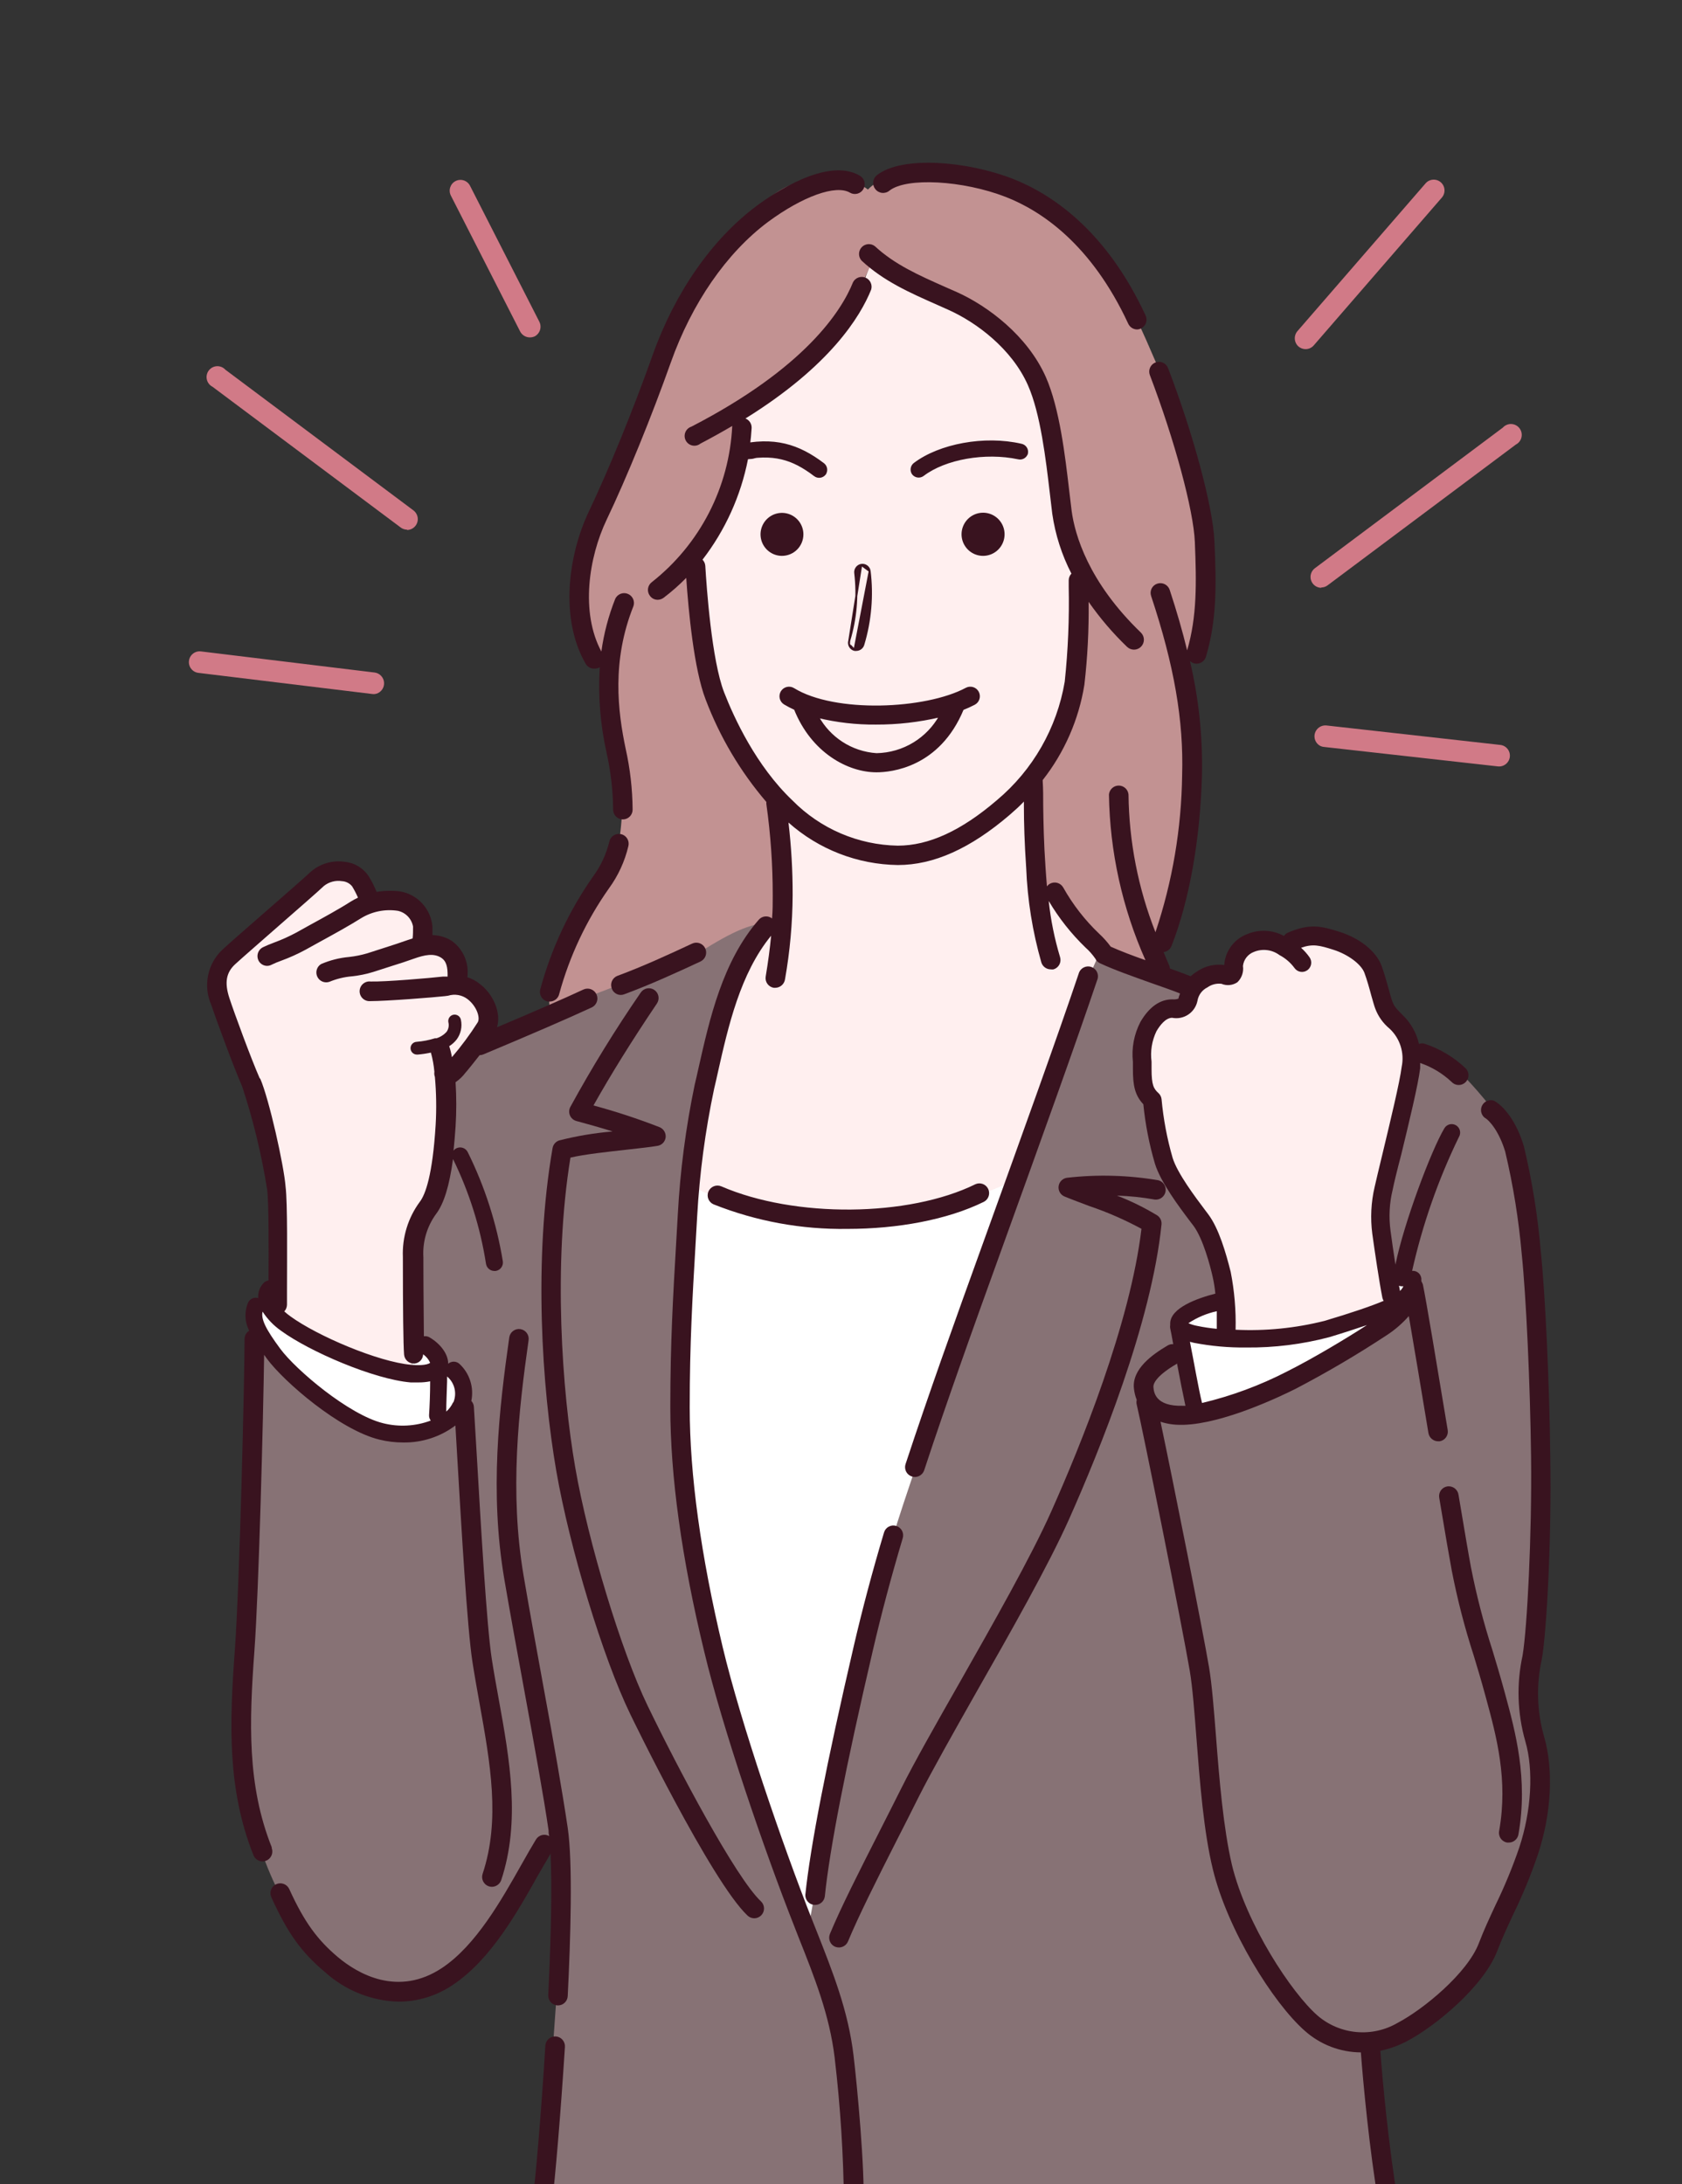 <svg width="211" height="274" viewBox="0 0 211 274" fill="none" xmlns="http://www.w3.org/2000/svg">
<rect x="0" y="0" width="211" height="274" fill="#333333" stroke="none"/>
<g clip-path="url(#clip0_2723_36604)">
<g clip-path="url(#clip1_2723_36604)">
<path d="M148.729 169.245L150.323 177.238L145.541 176.705L143.416 175.106L143.947 171.909L148.729 169.245Z" fill="#877275"/>
<path d="M153.511 160.72L154.042 167.647L168.919 166.048L175.295 163.917L174.233 160.187L173.17 151.128L174.233 147.398L176.889 134.077V129.281L173.701 126.617L172.639 121.288L168.388 118.624L163.075 118.091L160.418 118.624L156.168 118.091L154.042 121.821L150.854 122.354L148.729 126.084L146.604 126.617L143.947 129.281L143.416 134.61L144.478 138.873L146.072 146.865L149.26 150.595L151.917 154.858L153.511 160.72Z" fill="#FFEFEF"/>
<path d="M41.932 169.245L35.025 164.982V150.062L32.9 139.938L28.649 128.748L27.055 123.952L27.587 120.755L34.494 114.894L38.744 110.631L42.995 109.565L45.12 110.631L46.714 113.295L47.777 112.762H50.965L53.09 114.894L53.621 118.091L55.215 118.624L57.341 120.755V123.42L59.466 123.952L61.591 127.15L59.466 131.945L56.278 134.077L55.747 139.938L54.684 148.997L51.496 155.924L52.028 168.713L51.496 172.443L41.932 169.245Z" fill="#FFEFEF"/>
<path d="M90.283 128.215C91.558 122.674 95.419 117.38 97.191 115.427C94.641 115 89.043 118.091 86.563 119.69L71.155 126.084L59.465 131.412L55.746 134.61L56.278 139.938L54.152 150.062L52.027 156.99L52.558 168.18L55.215 170.311L57.872 172.443V176.705C57.517 177.238 56.065 178.517 53.09 179.37C50.114 180.222 48.662 179.725 48.308 179.37L39.275 175.107L32.368 167.114L31.306 193.757C30.952 201.039 30.35 217.096 30.775 223.064C31.2 229.032 33.786 235.142 35.026 237.451L37.151 242.247L45.652 248.641L52.559 249.174L58.935 245.444L68.499 231.59H70.093L70.624 239.05L67.968 276.35H107.286H173.701L172.108 256.101L174.764 255.036L184.328 248.641L187.516 241.714L192.829 228.393L193.361 220.933L191.767 214.538L192.298 209.743L193.361 193.224L192.298 158.588C191.767 154.148 190.385 144.627 189.11 142.07C187.835 139.512 184.682 136.031 183.265 134.61L179.015 131.945L176.889 132.478L175.827 141.004L173.701 147.931L173.17 152.727L174.764 159.654H176.358L176.889 160.72L177.421 162.851L172.108 167.114L152.448 177.238H146.604L143.416 175.107L145.01 171.91L148.729 169.245L147.667 166.048L149.792 163.917L153.511 162.851V160.72L151.917 154.858L147.135 148.464L145.541 141.004L143.416 136.534V130.88L145.541 127.15L148.198 126.084L149.792 124.485L148.198 123.42L137.571 118.624L128.539 146.865L123.226 149.53L116.318 152.194L104.098 152.727L94.003 151.128L87.095 147.931L87.627 143.135C87.981 140.471 89.008 133.757 90.283 128.215Z" fill="#877275"/>
<path d="M153.511 167.647V163.384L152.979 162.851L147.666 165.515L149.791 177.238L153.511 176.705L174.764 165.515L177.952 161.252L176.358 160.187H174.764V161.785L172.638 164.45L164.137 167.647H153.511Z" fill="white"/>
<path d="M31.837 164.45C31.837 163.171 32.9 163.206 33.431 163.384L37.15 166.582C41.578 168.535 50.54 172.443 50.965 172.443C51.39 172.443 52.205 169.601 52.559 168.18L54.684 169.246V171.377H56.278L57.872 173.509V177.239L54.153 179.903H48.84L41.932 177.239L33.962 169.779C33.254 168.535 31.837 165.729 31.837 164.45Z" fill="white"/>
<path d="M97.721 152.194C93.895 151.768 88.334 148.819 86.032 147.398C84.459 161.596 85.99 184.615 86.541 192.9L86.563 193.224C86.988 199.619 94.533 223.242 98.252 234.254L101.44 241.714L102.503 235.853L105.691 217.203C107.639 210.631 111.535 196.954 111.535 194.823C111.535 192.691 122.516 162.318 128.007 147.398C124.819 148.642 117.38 151.342 113.129 152.194C107.816 153.26 102.503 152.727 97.721 152.194Z" fill="white"/>
<path d="M87.096 70.667C87.096 71.945 88.513 80.791 89.221 85.054C90.179 91.022 95.288 97.842 97.723 100.506L98.254 116.492H96.129C95.775 116.847 94.854 117.877 94.004 119.156C93.153 120.435 91.524 125.018 90.815 127.149C89.044 133.721 85.714 147.185 86.564 148.464C87.415 149.742 95.066 151.838 98.785 152.726C103.036 152.726 112.599 152.513 116.85 151.661C121.101 150.808 125.705 148.819 127.477 147.931L135.978 123.952L138.103 119.156L132.79 112.229C131.904 112.052 130.133 111.377 130.133 110.098C130.133 108.819 129.779 101.039 129.602 97.309C130.664 95.355 133.002 91.128 133.852 89.849C134.703 88.57 134.915 83.988 134.915 81.856L135.978 73.33L133.852 65.871C133.144 62.318 131.621 54.254 131.196 50.417C130.664 45.622 123.226 39.227 120.038 38.162C117.488 37.309 112.245 33.899 109.943 32.301C109.766 32.123 109.093 32.834 107.817 37.096C105.692 44.343 97.014 49.708 92.94 51.484V54.148C92.94 55.427 90.461 62.496 89.221 65.871C88.513 66.937 87.096 69.388 87.096 70.667Z" fill="#FFEFEF"/>
<path d="M108.88 23.775C105.799 21.473 100.613 21.868 97.191 24.308C93.77 26.748 87.255 36.585 84.439 41.359C81.623 46.134 79.828 52.912 78.064 56.279C76.3 59.647 74.727 66.723 74.11 70.038C73.313 74.546 72.793 80.823 76.236 83.466C76.363 87.333 76.836 91.182 77.649 94.965C78.207 98.495 78.207 102.092 77.649 105.622C76.937 109.512 74.302 112.698 72.537 115.522C70.773 118.347 68.234 123.537 69.052 126.84L79.508 122.833C83.037 121.416 85.991 120.787 88.456 119.018C92.558 116.471 95.161 115.427 97.85 115.821C98.02 112.112 97.499 100.901 97.499 100.901C93.249 96.894 89.806 88.816 88.754 84.041C87.666 79.522 87.075 74.898 86.99 70.251C90.337 65.828 93.684 58.762 92.983 51.867C98.976 47.604 101.803 45.473 104.088 42.499C106.215 39.409 108.017 36.105 109.465 32.642C113.215 34.854 117.122 36.788 121.154 38.428C124.525 40.136 127.341 42.772 129.272 46.027C131.313 49.597 132.62 55.224 132.79 59.998C132.954 64.264 133.913 68.46 135.617 72.371C135.617 79.981 136.148 84.904 134.735 88.816C133.6 92.043 131.925 95.052 129.783 97.714C129.432 99.665 130.25 111.622 130.25 111.622C132.248 112.453 135.776 116.578 137.774 119.284C140.269 120.587 142.913 121.578 145.648 122.236L144.585 119.402C146.711 116.205 147.699 111.643 148.73 106.229C149.76 100.816 149.697 92.535 148.283 83.689C150.929 79.885 151.737 70.635 150.855 65.338C149.973 60.042 147.306 50.566 145.542 46.687C143.778 42.808 139.846 32.012 132.79 26.971C129.081 24.211 113.811 18.649 108.88 23.775Z" fill="#C29292"/>
<path d="M74.62 83.871C74.837 83.87 75.049 83.811 75.236 83.701C75.015 87.304 75.305 90.921 76.097 94.443C76.619 96.777 76.893 99.16 76.915 101.551C76.914 101.713 76.945 101.874 77.005 102.024C77.066 102.174 77.156 102.31 77.27 102.425C77.383 102.54 77.518 102.631 77.667 102.693C77.816 102.756 77.976 102.788 78.137 102.788C78.462 102.788 78.772 102.658 79.002 102.429C79.231 102.199 79.359 101.887 79.359 101.562C79.34 98.995 79.048 96.437 78.488 93.931C77.5 89.221 76.713 82.912 79.466 76.027C79.564 75.729 79.545 75.403 79.413 75.118C79.28 74.833 79.044 74.609 78.753 74.492C78.462 74.375 78.137 74.374 77.845 74.489C77.553 74.604 77.315 74.826 77.181 75.111C76.337 77.239 75.752 79.461 75.438 81.729C72.803 76.816 73.844 69.931 76.097 65.2C78.616 59.935 81.761 52.198 84.141 45.495C86.787 38.035 91.134 31.726 96.362 27.825C100.698 24.628 104.863 23.125 106.627 24.17C106.767 24.251 106.921 24.304 107.081 24.325C107.241 24.346 107.403 24.336 107.559 24.294C107.715 24.253 107.861 24.181 107.989 24.083C108.118 23.985 108.225 23.862 108.306 23.722C108.387 23.582 108.44 23.427 108.461 23.267C108.482 23.107 108.472 22.944 108.431 22.787C108.389 22.631 108.318 22.484 108.22 22.356C108.122 22.227 107.999 22.119 107.86 22.038C103.769 19.64 96.904 24.34 94.895 25.843C89.285 30.031 84.641 36.713 81.825 44.663C79.476 51.292 76.363 58.933 73.887 64.123C71.294 69.558 70.168 77.594 73.494 83.306C73.613 83.494 73.78 83.646 73.979 83.745C74.177 83.845 74.399 83.888 74.62 83.871Z" fill="#39131F"/>
<path d="M111.579 23.913C113.704 22.23 120.781 22.613 126.158 24.702C130.611 26.439 136.891 30.606 141.535 40.613C141.631 40.818 141.781 40.992 141.968 41.118C142.155 41.244 142.373 41.316 142.598 41.327C142.778 41.331 142.957 41.29 143.118 41.21C143.264 41.142 143.396 41.047 143.505 40.928C143.614 40.809 143.698 40.67 143.753 40.519C143.809 40.367 143.834 40.206 143.827 40.045C143.82 39.884 143.781 39.726 143.713 39.58C138.73 28.826 131.865 24.308 126.998 22.411C121.313 20.205 113.12 19.501 109.995 21.985C109.742 22.188 109.579 22.483 109.541 22.806C109.503 23.129 109.594 23.454 109.794 23.711C109.895 23.845 110.023 23.957 110.169 24.04C110.315 24.123 110.476 24.176 110.643 24.195C110.81 24.214 110.979 24.198 111.14 24.15C111.3 24.102 111.45 24.021 111.579 23.913Z" fill="#39131F"/>
<path d="M68.7 125.636H68.956C69.236 125.637 69.509 125.541 69.728 125.365C69.946 125.188 70.098 124.941 70.156 124.666C71.449 119.936 73.552 115.468 76.373 111.462C77.54 109.869 78.375 108.057 78.828 106.133C78.906 105.817 78.857 105.482 78.689 105.202C78.522 104.922 78.251 104.72 77.935 104.641C77.619 104.562 77.285 104.612 77.006 104.78C76.727 104.948 76.526 105.22 76.447 105.536C76.065 107.13 75.367 108.63 74.396 109.949C71.369 114.264 69.121 119.08 67.755 124.176C67.691 124.495 67.755 124.826 67.931 125.099C68.108 125.372 68.384 125.564 68.7 125.636Z" fill="#39131F"/>
<path d="M120.622 67.021C120.622 67.557 120.78 68.08 121.077 68.525C121.373 68.97 121.795 69.317 122.288 69.522C122.781 69.727 123.324 69.781 123.848 69.676C124.371 69.572 124.852 69.314 125.23 68.936C125.607 68.557 125.864 68.075 125.968 67.549C126.072 67.024 126.019 66.48 125.815 65.986C125.61 65.491 125.264 65.068 124.821 64.771C124.377 64.473 123.855 64.314 123.321 64.314C122.605 64.314 121.919 64.6 121.412 65.107C120.906 65.615 120.622 66.303 120.622 67.021Z" fill="#39131F"/>
<path d="M100.783 67.032C100.783 66.499 100.625 65.977 100.33 65.534C100.034 65.091 99.614 64.745 99.123 64.541C98.632 64.337 98.091 64.284 97.57 64.388C97.048 64.492 96.569 64.748 96.193 65.125C95.817 65.502 95.561 65.983 95.457 66.506C95.354 67.029 95.407 67.571 95.61 68.064C95.814 68.556 96.159 68.978 96.601 69.274C97.043 69.57 97.562 69.728 98.094 69.728C98.807 69.728 99.491 69.444 99.995 68.939C100.5 68.433 100.783 67.747 100.783 67.032Z" fill="#39131F"/>
<path d="M128.823 56.892L128.824 56.892L128.826 56.882C128.853 56.764 128.856 56.642 128.836 56.523C128.815 56.403 128.771 56.29 128.706 56.188C128.641 56.086 128.556 55.998 128.457 55.929C128.358 55.861 128.246 55.813 128.129 55.788C125.81 55.251 123.241 55.252 120.859 55.685C118.477 56.117 116.274 56.984 114.693 58.187L114.693 58.187L114.69 58.189C114.512 58.334 114.395 58.54 114.361 58.767C114.327 58.994 114.379 59.225 114.506 59.416L114.506 59.416L114.51 59.421C114.656 59.616 114.873 59.745 115.115 59.78C115.356 59.814 115.6 59.751 115.795 59.605L115.796 59.604C117.173 58.554 119.117 57.805 121.241 57.431C123.364 57.056 125.659 57.056 127.735 57.495C127.958 57.552 128.195 57.522 128.397 57.41C128.6 57.298 128.753 57.112 128.823 56.892Z" fill="#39131F" stroke="#39131F" stroke-width="0.242"/>
<path d="M91.775 57.023L91.773 57.013C91.746 56.895 91.742 56.773 91.763 56.654L91.882 56.675L91.763 56.654C91.784 56.535 91.828 56.421 91.893 56.319C91.958 56.217 92.043 56.13 92.142 56.061C92.241 55.992 92.352 55.944 92.47 55.92C94.784 55.384 96.707 55.356 98.447 55.766C100.187 56.176 101.737 57.02 103.308 58.215L103.308 58.215L103.311 58.218C103.489 58.363 103.606 58.569 103.64 58.796C103.674 59.023 103.622 59.254 103.494 59.444L103.495 59.445L103.491 59.45C103.345 59.645 103.127 59.774 102.886 59.809C102.645 59.843 102.4 59.78 102.205 59.634L102.205 59.633C100.815 58.574 99.517 57.855 98.051 57.509C96.586 57.163 94.944 57.187 92.864 57.626C92.64 57.683 92.403 57.653 92.201 57.541C91.999 57.429 91.846 57.244 91.775 57.023L91.775 57.023Z" fill="#39131F" stroke="#39131F" stroke-width="0.242"/>
<path d="M107.181 81.526L107.181 81.526C107.063 81.495 106.952 81.44 106.856 81.365C106.759 81.291 106.678 81.198 106.618 81.092M107.181 81.526L106.723 81.032L106.618 81.092M107.181 81.526L107.193 81.528M107.181 81.526L107.193 81.528M106.618 81.092L106.618 81.092M106.618 81.092L106.618 81.092M107.193 81.528C107.269 81.54 107.347 81.54 107.423 81.53C107.621 81.528 107.814 81.462 107.972 81.342C108.133 81.221 108.25 81.051 108.305 80.857C109.204 77.87 109.473 74.729 109.096 71.632L109.096 71.632M107.193 81.528L109.096 71.632M109.096 71.632L109.095 71.629M109.096 71.632L109.095 71.629M109.095 71.629C109.077 71.509 109.036 71.393 108.973 71.289C108.911 71.185 108.828 71.095 108.73 71.023C108.632 70.951 108.521 70.899 108.403 70.87C108.285 70.842 108.163 70.837 108.043 70.856L108.043 70.856M109.095 71.629L108.043 70.856M108.043 70.856L108.041 70.856M108.043 70.856L108.041 70.856M108.041 70.856C107.802 70.899 107.59 71.032 107.449 71.229C107.307 71.425 107.248 71.669 107.283 71.908C107.62 74.754 107.364 77.64 106.533 80.383L106.533 80.383M108.041 70.856L106.533 80.383M106.533 80.383L106.532 80.385M106.533 80.383L106.532 80.385M106.532 80.385C106.499 80.502 106.489 80.626 106.504 80.747M106.532 80.385L106.504 80.747M106.504 80.747C106.519 80.868 106.557 80.985 106.618 81.092M106.504 80.747L106.618 81.092" fill="#39131F" stroke="#39131F" stroke-width="0.242"/>
<path d="M98.412 88.258L98.412 88.258L98.414 88.259C98.836 88.511 99.272 88.738 99.721 88.939C101.871 94.332 106.415 96.759 109.953 96.759C111.734 96.759 117.789 96.188 120.777 88.953C121.273 88.761 121.758 88.541 122.229 88.294L122.23 88.294C122.483 88.159 122.671 87.928 122.754 87.654C122.837 87.379 122.808 87.083 122.673 86.83L122.566 86.887L122.673 86.83C122.538 86.577 122.309 86.388 122.035 86.305C121.761 86.222 121.465 86.251 121.213 86.386L121.213 86.386C118.686 87.743 114.564 88.554 110.416 88.622C106.266 88.69 102.123 88.013 99.549 86.422C99.429 86.347 99.295 86.297 99.156 86.274C99.016 86.251 98.873 86.256 98.735 86.288C98.597 86.32 98.467 86.38 98.352 86.462C98.237 86.545 98.14 86.65 98.065 86.77C97.99 86.891 97.94 87.025 97.917 87.165C97.894 87.305 97.899 87.448 97.931 87.586C97.963 87.724 98.023 87.855 98.105 87.97C98.188 88.085 98.292 88.183 98.412 88.258ZM114.68 93.217C113.257 94.093 111.625 94.57 109.956 94.599C108.396 94.497 106.888 93.993 105.58 93.135C104.345 92.325 103.326 91.227 102.611 89.937C104.986 90.512 107.424 90.793 109.868 90.77C112.579 90.783 115.282 90.474 117.92 89.85C117.142 91.228 116.028 92.387 114.68 93.217Z" fill="#39131F" stroke="#39131F" stroke-width="0.242"/>
<path d="M34.09 231.728C30.986 223.948 31.263 215.998 31.911 207.142C32.474 199.458 33.027 177.728 33.133 169.949L33.484 170.439C35.609 173.316 42.58 179.359 47.585 180.584C48.569 180.828 49.579 180.949 50.593 180.947C52.946 180.982 55.245 180.232 57.128 178.815C57.202 180.009 57.287 181.426 57.372 182.982C57.872 191.508 58.615 204.297 59.264 208.453C59.529 210.169 59.838 211.895 60.146 213.611C61.506 221.167 62.792 228.307 60.539 235.064C60.438 235.373 60.462 235.71 60.608 236.002C60.753 236.293 61.007 236.515 61.315 236.62C61.442 236.661 61.574 236.683 61.708 236.684C61.965 236.681 62.216 236.598 62.425 236.448C62.634 236.297 62.792 236.086 62.877 235.842C65.31 228.488 63.939 220.709 62.569 213.174C62.26 211.48 61.952 209.774 61.687 208.069C61.06 204.041 60.316 191.284 59.827 182.833C59.667 180.179 59.54 177.92 59.444 176.439C59.419 176.175 59.307 175.928 59.126 175.735C59.299 174.893 59.251 174.02 58.986 173.201C58.722 172.383 58.25 171.648 57.617 171.068C57.423 170.9 57.176 170.807 56.921 170.807C56.665 170.807 56.418 170.9 56.224 171.068C56.224 169.778 55.162 168.499 53.855 167.742C53.647 167.629 53.408 167.587 53.175 167.625C53.175 165.835 53.111 162.819 53.111 157.714C52.995 155.771 53.559 153.849 54.705 152.279C55.693 150.979 56.373 148.741 56.83 145.394C58.859 149.534 60.252 153.957 60.964 158.513C61 158.769 61.128 159.004 61.323 159.172C61.519 159.341 61.769 159.432 62.027 159.43H62.175C62.454 159.39 62.706 159.241 62.876 159.015C63.045 158.79 63.118 158.505 63.079 158.226C62.302 153.466 60.819 148.85 58.679 144.531C58.618 144.405 58.533 144.292 58.428 144.199C58.323 144.106 58.201 144.035 58.069 143.99C57.937 143.944 57.797 143.925 57.657 143.934C57.517 143.943 57.381 143.979 57.255 144.041C57.113 144.11 56.989 144.212 56.894 144.339C56.99 143.412 57.075 142.421 57.149 141.334C57.266 139.474 57.266 137.609 57.149 135.75C57.632 135.422 58.055 135.015 58.403 134.545L58.573 134.354C58.711 134.183 59.402 133.352 60.167 132.361C60.328 132.361 60.487 132.328 60.635 132.265C66.617 129.76 71.197 127.778 74.237 126.371C74.383 126.301 74.514 126.203 74.623 126.082C74.732 125.961 74.816 125.82 74.87 125.667C74.924 125.513 74.948 125.351 74.939 125.188C74.931 125.026 74.891 124.866 74.821 124.719C74.751 124.573 74.653 124.441 74.533 124.332C74.412 124.223 74.271 124.139 74.118 124.084C73.966 124.03 73.803 124.006 73.641 124.015C73.479 124.023 73.32 124.063 73.174 124.133C70.634 125.316 66.989 126.904 62.345 128.865C62.93 126.968 61.782 124.602 60.167 123.409C59.71 123.04 59.187 122.761 58.626 122.588C58.744 121.725 58.627 120.846 58.286 120.045C57.946 119.243 57.395 118.55 56.692 118.037C55.962 117.569 55.115 117.314 54.248 117.302C54.248 116.95 54.248 116.567 54.248 116.236C54.155 115.151 53.704 114.127 52.967 113.327C52.231 112.526 51.249 111.994 50.178 111.814C49.202 111.701 48.215 111.722 47.245 111.878C46.971 111.206 46.644 110.558 46.267 109.938C45.929 109.424 45.481 108.993 44.955 108.676C44.429 108.359 43.839 108.164 43.228 108.105C42.471 107.995 41.7 108.051 40.966 108.268C40.232 108.485 39.554 108.858 38.978 109.362C38.202 110.087 35.737 112.251 33.346 114.329C30.955 116.407 28.797 118.304 27.894 119.135C26.983 119.994 26.359 121.114 26.106 122.343C25.853 123.571 25.984 124.847 26.481 125.998C27.14 127.959 29.308 133.842 30.381 136.293C31.771 140.518 32.82 144.848 33.516 149.242C33.728 150.979 33.707 156.915 33.686 160.623C33.471 160.655 33.27 160.752 33.112 160.901C32.858 161.15 32.662 161.452 32.538 161.785C32.413 162.118 32.362 162.475 32.389 162.83C32.15 162.758 31.893 162.773 31.664 162.872C31.434 162.972 31.247 163.149 31.135 163.373C30.891 163.937 30.776 164.548 30.798 165.162C30.82 165.776 30.979 166.377 31.263 166.922C31.081 167.033 30.932 167.19 30.829 167.377C30.727 167.564 30.675 167.774 30.678 167.988C30.678 172.815 30.073 198.552 29.456 207.036C28.787 216.201 28.5 224.449 31.794 232.719C31.887 232.949 32.046 233.145 32.25 233.283C32.454 233.422 32.695 233.496 32.942 233.497C33.142 233.494 33.338 233.442 33.513 233.346C33.689 233.25 33.838 233.113 33.95 232.947C34.062 232.781 34.132 232.59 34.154 232.391C34.176 232.191 34.151 231.99 34.079 231.803L34.09 231.728ZM48.053 178.528C43.749 177.462 37.107 171.835 35.152 169.181C33.314 166.698 32.719 165.451 32.942 164.535C33.553 165.476 34.339 166.29 35.258 166.933C38.84 169.544 46.894 173.018 51.506 173.412C51.868 173.412 52.197 173.412 52.505 173.412C52.994 173.417 53.482 173.37 53.961 173.274C53.961 174.798 53.897 176.354 53.823 177.536C53.818 177.774 53.893 178.007 54.035 178.197C52.121 178.913 50.034 179.028 48.053 178.528ZM56.83 175.927C56.631 176.364 56.341 176.753 55.98 177.068C55.98 175.949 56.054 174.606 56.086 173.295C56.086 173.071 56.086 172.858 56.086 172.634C56.086 172.634 56.086 172.709 56.171 172.741C56.602 173.132 56.901 173.648 57.026 174.217C57.152 174.786 57.098 175.38 56.873 175.917L56.83 175.927ZM32.591 135.291C31.529 132.883 29.403 127.117 28.776 125.199C28.149 123.281 28.351 122.002 29.52 120.936C30.402 120.126 32.708 118.123 34.929 116.172C37.437 113.977 39.817 111.91 40.625 111.142C40.942 110.886 41.309 110.699 41.703 110.595C42.096 110.49 42.508 110.47 42.91 110.535C43.154 110.549 43.392 110.615 43.61 110.726C43.828 110.838 44.02 110.994 44.174 111.185C44.451 111.64 44.696 112.113 44.907 112.602C44.58 112.759 44.26 112.934 43.951 113.124C42.718 113.924 40.561 115.117 38.818 116.066L37.129 117.004C36.258 117.47 35.356 117.876 34.429 118.219C33.845 118.442 33.367 118.634 32.953 118.837C32.666 118.991 32.452 119.251 32.355 119.562C32.257 119.872 32.285 120.209 32.432 120.499C32.533 120.695 32.685 120.86 32.872 120.976C33.059 121.093 33.274 121.156 33.494 121.16C33.691 121.161 33.884 121.113 34.058 121.021C34.455 120.827 34.863 120.656 35.28 120.51C36.321 120.13 37.333 119.674 38.308 119.146L39.966 118.229C41.741 117.259 43.94 116.045 45.279 115.192C46.664 114.339 48.306 114.007 49.912 114.254C50.388 114.358 50.823 114.6 51.161 114.951C51.5 115.302 51.727 115.745 51.815 116.226C51.815 116.748 51.815 117.291 51.761 117.718L51.081 117.941C50.252 118.24 49.328 118.538 48.329 118.858L46.076 119.583C45.337 119.802 44.579 119.955 43.813 120.041C42.593 120.148 41.398 120.45 40.274 120.936C40.014 121.096 39.822 121.347 39.736 121.641C39.65 121.935 39.676 122.25 39.808 122.526C39.94 122.801 40.17 123.018 40.452 123.134C40.734 123.25 41.05 123.257 41.337 123.153C42.231 122.783 43.178 122.553 44.142 122.471C45.058 122.375 45.962 122.19 46.841 121.917L49.062 121.203C50.125 120.872 51.049 120.574 51.9 120.265C53.302 119.764 54.418 119.551 55.343 120.137C56.012 120.574 56.171 121.32 56.15 122.503H55.927H55.555C54.11 122.673 48.297 123.174 46.491 123.121C46.321 123.101 46.149 123.116 45.985 123.166C45.822 123.216 45.67 123.3 45.541 123.412C45.411 123.524 45.306 123.662 45.233 123.816C45.159 123.971 45.118 124.14 45.113 124.311C45.108 124.482 45.139 124.653 45.203 124.812C45.267 124.971 45.363 125.115 45.486 125.234C45.608 125.354 45.754 125.447 45.914 125.507C46.075 125.567 46.245 125.593 46.416 125.583C48.542 125.583 54.524 125.103 55.842 124.954L56.224 124.901C56.633 124.774 57.066 124.747 57.487 124.821C57.908 124.895 58.306 125.068 58.647 125.327C59.774 126.19 60.273 127.629 59.933 128.236C58.956 129.771 57.873 131.234 56.692 132.616C56.614 132.147 56.5 131.684 56.352 131.231C56.717 131.007 57.037 130.718 57.298 130.378C57.552 130.03 57.73 129.631 57.82 129.209C57.91 128.786 57.909 128.35 57.819 127.927C57.799 127.824 57.759 127.725 57.702 127.637C57.644 127.549 57.57 127.473 57.483 127.413C57.396 127.354 57.298 127.312 57.196 127.291C57.093 127.269 56.987 127.268 56.883 127.288C56.78 127.307 56.682 127.347 56.594 127.405C56.506 127.463 56.43 127.537 56.371 127.624C56.312 127.711 56.27 127.809 56.249 127.913C56.227 128.016 56.226 128.122 56.246 128.226C56.298 128.428 56.306 128.64 56.269 128.846C56.232 129.052 56.152 129.247 56.033 129.419C55.69 129.804 55.249 130.087 54.758 130.24H54.631H54.567C53.818 130.477 53.044 130.627 52.261 130.687C52.05 130.697 51.851 130.791 51.708 130.948C51.566 131.105 51.491 131.312 51.501 131.524C51.511 131.736 51.604 131.935 51.761 132.078C51.917 132.221 52.124 132.296 52.335 132.286H52.41C52.963 132.238 53.513 132.156 54.057 132.041C54.274 132.829 54.42 133.635 54.492 134.449C54.459 134.665 54.481 134.885 54.556 135.089C54.734 137.08 54.766 139.082 54.652 141.078C54.269 147.409 53.366 149.838 52.665 150.755C51.189 152.753 50.439 155.198 50.539 157.682C50.539 164.481 50.593 168.595 50.688 169.906C50.712 170.215 50.851 170.504 51.077 170.715C51.304 170.926 51.601 171.044 51.91 171.046H52.016C52.303 171.013 52.569 170.877 52.764 170.664C52.959 170.451 53.071 170.174 53.079 169.885C53.465 170.152 53.77 170.521 53.961 170.95C53.961 170.95 53.557 171.377 51.602 171.206C47.436 170.844 39.775 167.561 36.427 165.121C36.16 164.93 35.905 164.724 35.662 164.503C35.877 164.275 35.998 163.974 36.002 163.661C36.002 163.266 36.002 162.595 36.002 161.753C36.002 157.97 36.087 150.925 35.822 148.837C35.63 146.268 33.771 137.881 32.634 135.281L32.591 135.291Z" fill="#39131F"/>
<path d="M189.067 231.132H189.279C189.566 231.131 189.844 231.029 190.063 230.844C190.283 230.659 190.43 230.403 190.48 230.119C191.713 223.16 190.098 217.224 188.801 212.45L188.61 211.757C188.164 210.116 187.685 208.56 187.218 206.993C186.116 203.59 185.218 200.124 184.529 196.613C184.242 195.089 183.764 192.286 182.967 187.523C182.945 187.358 182.891 187.2 182.807 187.057C182.723 186.914 182.611 186.789 182.479 186.689C182.346 186.59 182.195 186.519 182.034 186.479C181.874 186.439 181.707 186.431 181.543 186.457C181.385 186.484 181.233 186.542 181.097 186.628C180.961 186.714 180.843 186.826 180.75 186.958C180.658 187.089 180.592 187.238 180.556 187.395C180.521 187.553 180.517 187.715 180.544 187.874C181.341 192.659 181.83 195.473 182.117 197.007C182.817 200.613 183.736 204.172 184.869 207.665C185.347 209.253 185.804 210.755 186.24 212.364L186.431 213.057C187.728 217.832 189.194 223.235 188.068 229.64C188.031 229.804 188.028 229.974 188.058 230.139C188.089 230.304 188.153 230.462 188.247 230.602C188.34 230.741 188.461 230.86 188.602 230.951C188.743 231.043 188.901 231.104 189.067 231.132Z" fill="#39131F"/>
<path d="M193.414 208.144C194.041 204.531 194.647 192.915 194.477 182.758C194.371 173.614 193.85 162.35 193.297 157.128C192.925 152.643 192.215 148.194 191.172 143.817C190.205 140.566 188.59 138.712 187.41 138.073C187.136 137.981 186.839 137.988 186.57 138.094C186.301 138.199 186.078 138.396 185.939 138.649C185.8 138.903 185.754 139.198 185.809 139.482C185.864 139.766 186.017 140.021 186.241 140.204C186.868 140.545 188.069 141.963 188.823 144.467C189.825 148.698 190.518 152.998 190.896 157.33C191.438 162.488 191.958 173.646 192.065 182.737C192.181 192.595 191.576 204.232 191.002 207.664C190.225 211.221 190.342 214.916 191.342 218.417C192.405 222.051 192.107 227.156 190.587 231.749C189.737 234.236 188.732 236.667 187.58 239.028C186.858 240.584 186.167 242.055 185.519 243.749C184.084 247.511 178.569 252.051 175.317 253.756C173.756 254.664 171.953 255.063 170.156 254.899C168.359 254.735 166.657 254.015 165.286 252.84C162.023 249.994 156.349 241.405 154.532 233.902C153.469 229.33 152.959 223.245 152.545 217.842C152.268 214.346 152.034 211.33 151.673 209.167C150.866 204.392 147.157 185.796 145.584 178.346C146.408 178.613 147.269 178.743 148.135 178.73H148.517C153.48 178.57 160.493 175.234 162.533 174.211C166.493 172.142 170.344 169.873 174.074 167.412C175.057 166.758 175.95 165.977 176.73 165.089C177.347 168.669 178.282 174.264 179.185 179.732C179.228 180.025 179.374 180.293 179.595 180.488C179.817 180.683 180.101 180.793 180.397 180.797H180.599C180.758 180.771 180.911 180.714 181.048 180.629C181.185 180.543 181.304 180.432 181.398 180.3C181.492 180.168 181.559 180.019 181.595 179.861C181.631 179.703 181.635 179.54 181.608 179.38C180.269 171.312 178.888 162.979 178.494 161.124C178.464 161.041 178.428 160.959 178.388 160.879C178.364 160.824 178.336 160.77 178.303 160.719C178.303 160.602 178.303 160.506 178.303 160.389C178.291 160.249 178.252 160.112 178.187 159.988C178.122 159.863 178.033 159.752 177.925 159.662C177.818 159.572 177.693 159.504 177.559 159.462C177.425 159.421 177.285 159.406 177.145 159.419C178.444 153.615 180.413 147.982 183.011 142.634C183.084 142.514 183.134 142.381 183.156 142.243C183.178 142.104 183.173 141.962 183.141 141.825C183.108 141.689 183.049 141.56 182.966 141.446C182.884 141.333 182.78 141.236 182.66 141.163C182.54 141.09 182.407 141.041 182.268 141.019C182.13 140.998 181.988 141.004 181.852 141.038C181.715 141.071 181.587 141.132 181.474 141.216C181.361 141.299 181.266 141.405 181.194 141.526C179.557 144.254 176.104 153.43 175.052 158.641C174.818 157.117 174.584 155.529 174.435 154.378C174.201 152.657 174.294 150.906 174.711 149.22C174.839 148.538 175.253 146.822 175.774 144.851C176.72 140.95 177.899 136.09 178.154 134.012C178.154 133.778 178.154 133.565 178.154 133.341C179.617 133.842 180.957 134.648 182.086 135.707C182.306 135.947 182.612 136.09 182.937 136.104C183.262 136.118 183.579 136.002 183.818 135.781C184.058 135.561 184.2 135.254 184.214 134.928C184.228 134.603 184.113 134.285 183.893 134.044C182.441 132.649 180.699 131.594 178.792 130.954C178.54 130.853 178.258 130.853 178.006 130.954C177.688 129.566 176.971 128.303 175.944 127.32C174.881 126.254 174.881 126.147 174.658 125.604C174.541 125.305 174.403 124.783 174.233 124.165C173.978 123.249 173.659 122.098 173.309 121.138C172.629 119.327 170.588 117.686 167.995 116.876C165.764 116.162 164.255 115.81 161.513 117.014C161.333 117.104 161.179 117.24 161.067 117.408C160.37 117.027 159.597 116.807 158.805 116.765C158.012 116.722 157.22 116.858 156.487 117.163C155.678 117.459 154.972 117.984 154.455 118.675C153.938 119.365 153.632 120.192 153.575 121.053C152.408 120.893 151.223 121.162 150.239 121.81C149.927 122.001 149.632 122.219 149.357 122.46C148.581 122.151 147.709 121.831 146.764 121.49C146.751 121.366 146.722 121.245 146.679 121.128C146.424 120.552 146.201 119.998 145.967 119.433C146.184 119.406 146.389 119.322 146.563 119.189C146.737 119.056 146.872 118.879 146.955 118.677C149.187 113.007 150.547 105.419 150.781 97.298C150.89 92.458 150.383 87.623 149.272 82.911C149.407 83.043 149.57 83.141 149.75 83.199C149.866 83.237 149.988 83.255 150.111 83.252C150.374 83.252 150.629 83.167 150.84 83.009C151.05 82.852 151.205 82.631 151.28 82.378C152.661 77.764 152.598 73.266 152.343 67.874C152.162 63.611 149.718 54.499 146.53 46.176C146.414 45.872 146.183 45.627 145.887 45.494C145.591 45.361 145.255 45.351 144.952 45.467C144.649 45.583 144.404 45.815 144.272 46.112C144.139 46.408 144.13 46.746 144.245 47.05C147.338 55.17 149.718 63.963 149.888 67.98C150.1 73.106 150.164 77.359 148.921 81.579C148.336 79.171 147.614 76.666 146.732 73.991C146.628 73.683 146.406 73.428 146.116 73.282C145.825 73.136 145.489 73.112 145.18 73.213C145.026 73.262 144.884 73.342 144.761 73.448C144.638 73.553 144.538 73.682 144.465 73.827C144.393 73.972 144.351 74.13 144.34 74.292C144.33 74.454 144.352 74.616 144.405 74.769C147.295 83.465 148.496 90.392 148.294 97.224C148.208 103.93 147.079 110.582 144.947 116.94C142.778 111.436 141.632 105.581 141.567 99.664C141.539 99.358 141.397 99.073 141.17 98.865C140.943 98.658 140.647 98.543 140.34 98.543C140.033 98.543 139.737 98.658 139.51 98.865C139.283 99.073 139.141 99.358 139.113 99.664C139.222 106.831 140.78 113.901 143.693 120.446C142.12 119.892 140.59 119.316 139.336 118.751C138.904 118.162 138.416 117.616 137.88 117.121C136.098 115.424 134.579 113.47 133.374 111.323C133.212 111.04 132.944 110.832 132.629 110.746C132.315 110.66 131.979 110.703 131.695 110.865C131.554 110.945 131.431 111.054 131.334 111.185C131.26 110.332 131.207 109.522 131.153 108.755C130.941 105.707 130.898 103.256 130.866 101.103C130.866 99.963 130.866 98.972 130.803 98.002C130.803 98.002 130.803 97.906 130.803 97.853C133.531 94.378 135.331 90.262 136.031 85.895C136.43 82.443 136.607 78.969 136.562 75.494C137.983 77.536 139.603 79.431 141.397 81.153C141.629 81.368 141.932 81.49 142.247 81.494C142.413 81.494 142.578 81.461 142.731 81.397C142.884 81.333 143.023 81.239 143.14 81.121C143.369 80.888 143.497 80.574 143.497 80.247C143.497 79.92 143.369 79.606 143.14 79.373C136.499 72.979 134.841 67.053 134.437 64.112C134.341 63.366 134.235 62.503 134.129 61.554C133.619 57.185 132.917 51.195 131.196 47.295C128.89 42.105 123.917 38.386 120.027 36.638L118.55 35.988C115.299 34.549 112.228 33.185 109.762 30.893C109.519 30.698 109.211 30.603 108.9 30.627C108.589 30.65 108.299 30.791 108.087 31.02C107.876 31.25 107.759 31.552 107.76 31.864C107.761 32.177 107.881 32.477 108.094 32.705C110.857 35.274 114.119 36.712 117.562 38.236L119.018 38.886C122.493 40.453 126.924 43.746 128.943 48.307C130.526 51.867 131.196 57.632 131.695 61.853C131.802 62.812 131.908 63.696 132.003 64.453C132.382 67.07 133.193 69.606 134.405 71.956C134.191 72.18 134.069 72.477 134.065 72.787V73.597C134.149 77.575 133.983 81.555 133.566 85.511C132.584 91.32 129.57 96.587 125.064 100.368C120.58 104.215 116.51 106.08 112.621 106.08C107.649 105.992 102.908 103.957 99.412 100.41C94.843 96.062 92.08 90.041 90.836 86.844C89.274 82.815 88.637 73.671 88.477 70.975C88.455 70.686 88.33 70.414 88.127 70.208C90.981 66.508 92.934 62.191 93.833 57.6C96.767 57.493 92.458 55.972 95.157 57.133C95.262 57.187 95.379 57.216 95.497 57.218C95.68 57.221 95.858 57.161 96.002 57.049C96.146 56.936 96.247 56.777 96.288 56.598C96.329 56.42 96.308 56.232 96.228 56.068C96.148 55.903 96.013 55.771 95.848 55.694C93.079 56.009 97.165 55.898 94.067 55.97C94.173 55.192 94.248 54.425 94.29 53.689C94.301 53.434 94.232 53.182 94.093 52.968C93.954 52.754 93.751 52.589 93.514 52.496C104.141 45.899 107.924 39.707 109.284 36.329C109.373 36.034 109.349 35.716 109.216 35.438C109.084 35.16 108.853 34.942 108.568 34.826C108.284 34.71 107.966 34.704 107.678 34.811C107.39 34.917 107.151 35.128 107.01 35.401C105.565 39.004 100.995 46.154 86.734 53.519C86.564 53.573 86.408 53.665 86.276 53.786C86.145 53.908 86.042 54.057 85.975 54.223C85.907 54.389 85.877 54.568 85.886 54.748C85.895 54.927 85.943 55.102 86.026 55.26C86.11 55.419 86.228 55.557 86.37 55.665C86.513 55.773 86.678 55.848 86.853 55.885C87.028 55.922 87.209 55.92 87.383 55.88C87.557 55.839 87.72 55.761 87.861 55.65C89.285 54.904 90.603 54.169 91.856 53.433C91.674 57.233 90.678 60.948 88.938 64.327C87.198 67.707 84.754 70.672 81.772 73.021C81.642 73.117 81.533 73.237 81.451 73.376C81.368 73.514 81.314 73.668 81.291 73.828C81.268 73.987 81.277 74.15 81.318 74.306C81.359 74.462 81.43 74.609 81.528 74.737C81.638 74.893 81.785 75.02 81.955 75.107C82.126 75.195 82.314 75.239 82.505 75.238C82.769 75.235 83.025 75.149 83.238 74.993C84.247 74.229 85.199 73.392 86.086 72.488C86.363 76.602 87.053 83.966 88.52 87.749C90.298 92.444 92.876 96.793 96.139 100.602C96.129 100.694 96.129 100.787 96.139 100.879C96.675 104.678 96.941 108.51 96.936 112.346C96.936 113.316 96.936 114.265 96.851 115.213C96.606 115.019 96.296 114.927 95.985 114.957C95.674 114.987 95.386 115.136 95.183 115.373C90.635 120.595 89.03 127.746 87.606 134.066C87.457 134.737 87.308 135.408 87.149 136.058C86.026 141.446 85.315 146.911 85.024 152.407L84.822 155.913C84.429 162.637 84.088 168.435 84.088 176.524C84.088 185.156 85.502 195.462 88.339 207.163C90.624 216.755 95.884 232.133 99.667 241.703L100.113 242.854C102.239 248.183 104.066 252.818 104.704 258.115C105.427 264.242 105.818 270.404 105.873 276.573C105.864 276.735 105.888 276.896 105.942 277.048C105.997 277.2 106.081 277.34 106.19 277.459C106.298 277.578 106.43 277.674 106.576 277.742C106.723 277.809 106.881 277.847 107.042 277.852H107.095C107.412 277.852 107.716 277.729 107.944 277.508C108.172 277.288 108.306 276.987 108.317 276.669C108.519 272.193 107.52 261.536 107.074 257.849C106.404 252.232 104.513 247.479 102.334 241.969L101.877 240.819C98.126 231.323 92.919 216.105 90.656 206.609C87.914 195.099 86.522 184.975 86.522 176.545C86.522 168.531 86.862 162.765 87.255 156.083L87.457 152.577C87.757 147.202 88.468 141.858 89.582 136.591C89.742 135.931 89.891 135.259 90.039 134.588C91.357 128.726 92.855 122.108 96.734 117.376C96.585 118.964 96.362 120.638 96.054 122.492C96.027 122.652 96.031 122.815 96.067 122.973C96.103 123.131 96.17 123.28 96.264 123.412C96.358 123.544 96.477 123.655 96.614 123.741C96.751 123.826 96.904 123.883 97.064 123.909H97.265C97.561 123.905 97.845 123.795 98.067 123.6C98.288 123.405 98.434 123.137 98.477 122.844C99.094 119.353 99.414 115.816 99.433 112.272C99.441 109.234 99.267 106.198 98.912 103.181C102.7 106.55 107.569 108.441 112.631 108.51C117.126 108.51 121.717 106.453 126.669 102.211C127.285 101.678 127.88 101.146 128.444 100.549C128.444 100.73 128.444 100.89 128.444 101.082C128.444 103.213 128.518 105.76 128.731 108.872C128.889 112.888 129.527 116.87 130.633 120.733C130.712 120.985 130.869 121.204 131.081 121.359C131.293 121.514 131.55 121.598 131.812 121.597C131.928 121.616 132.047 121.616 132.163 121.597C132.317 121.55 132.461 121.474 132.586 121.371C132.711 121.269 132.815 121.143 132.891 121C132.967 120.858 133.014 120.701 133.029 120.54C133.045 120.379 133.029 120.217 132.981 120.062C132.288 117.764 131.811 115.405 131.557 113.018C132.827 115.163 134.378 117.127 136.169 118.858C136.639 119.274 137.056 119.747 137.412 120.265C137.532 120.514 137.735 120.714 137.986 120.829C139.782 121.671 142.131 122.492 144.362 123.291C145.701 123.76 146.955 124.197 148.018 124.613C148.018 124.762 147.911 124.9 147.88 125.06C147.848 125.22 147.816 125.273 147.826 125.273C147.581 125.358 147.319 125.387 147.061 125.359C145.542 125.359 144.181 126.275 143.066 128.183C142.259 129.728 141.93 131.479 142.12 133.213C142.12 133.501 142.12 133.799 142.12 134.108C142.12 136.08 142.332 137.359 143.427 138.52C143.678 141.047 144.166 143.545 144.883 145.98C145.605 148.304 147.858 151.309 149.346 153.28L149.707 153.749C150.929 155.38 151.833 158.865 152.119 160.144C152.279 160.846 152.393 161.558 152.46 162.275C150.334 162.819 146.764 164.034 146.796 166.058C146.796 166.058 146.796 166.165 146.796 166.218C146.774 166.349 146.774 166.482 146.796 166.613C146.881 166.996 147.008 167.678 147.178 168.616C146.942 168.596 146.705 168.648 146.498 168.765C144.543 169.916 141.982 171.739 142.247 174.169C142.297 174.662 142.415 175.146 142.598 175.607C142.55 175.8 142.55 176.001 142.598 176.193C143.384 179.476 148.305 204.019 149.25 209.582C149.601 211.65 149.835 214.751 150.09 218.044C150.515 223.522 150.993 229.767 152.151 234.499C153.99 242.087 159.696 251.241 163.681 254.747C165.62 256.477 168.121 257.439 170.716 257.454C170.971 260.95 171.779 269.689 172.969 276.637C173.007 276.93 173.15 277.199 173.37 277.395C173.591 277.591 173.875 277.7 174.169 277.703H174.382C174.541 277.677 174.694 277.62 174.83 277.534C174.967 277.449 175.085 277.337 175.178 277.205C175.271 277.073 175.337 276.924 175.372 276.766C175.407 276.608 175.41 276.445 175.381 276.286C174.201 269.369 173.394 260.62 173.16 257.252C174.307 257.009 175.415 256.611 176.454 256.069C180.142 254.14 186.135 249.131 187.814 244.751C188.43 243.142 189.1 241.714 189.801 240.2C190.997 237.754 192.037 235.234 192.915 232.655C194.615 227.54 194.912 221.998 193.701 217.852C192.795 214.691 192.696 211.353 193.414 208.144ZM161.418 172.058C158.046 173.792 154.478 175.112 150.791 175.991C150.355 174.254 149.729 170.588 149.272 168.318L149.782 168.446C151.938 168.861 154.132 169.057 156.328 169.032C159.848 169.069 163.358 168.632 166.763 167.732C168.569 167.188 170.142 166.666 171.481 166.218C168.931 167.87 164.829 170.343 161.418 172.058ZM175.721 161.348H175.849C175.916 161.353 175.983 161.353 176.05 161.348C175.945 161.573 175.797 161.776 175.615 161.945C175.615 161.732 175.54 161.518 175.498 161.284C175.57 161.311 175.645 161.332 175.721 161.348ZM151.578 152.332L151.216 151.852C149.909 150.115 147.709 147.195 147.104 145.256C146.407 142.847 145.94 140.378 145.712 137.881C145.68 137.59 145.544 137.322 145.329 137.124C144.723 136.57 144.458 136.122 144.458 134.108C144.458 133.778 144.458 133.479 144.458 133.181C144.286 131.873 144.501 130.543 145.074 129.355C145.531 128.577 146.222 127.693 147.029 127.671C147.734 127.812 148.466 127.667 149.063 127.268C149.661 126.868 150.076 126.246 150.217 125.54C150.276 125.179 150.421 124.838 150.639 124.544C150.858 124.251 151.143 124.015 151.471 123.856C151.979 123.492 152.605 123.333 153.225 123.408C153.548 123.544 153.899 123.597 154.248 123.564C154.596 123.53 154.931 123.411 155.222 123.217C155.494 122.957 155.699 122.635 155.821 122.279C155.943 121.923 155.978 121.543 155.924 121.17C155.968 120.775 156.122 120.399 156.368 120.086C156.614 119.774 156.942 119.536 157.316 119.401C157.837 119.189 158.404 119.115 158.963 119.186C159.521 119.257 160.052 119.47 160.504 119.806C161.25 120.198 161.897 120.756 162.395 121.437C162.483 121.56 162.594 121.665 162.722 121.745C162.851 121.826 162.993 121.88 163.142 121.904C163.292 121.929 163.444 121.924 163.591 121.89C163.738 121.855 163.877 121.792 164 121.703C164.124 121.615 164.23 121.503 164.311 121.374C164.392 121.245 164.447 121.101 164.473 120.951C164.498 120.8 164.494 120.646 164.461 120.497C164.427 120.349 164.364 120.208 164.276 120.083C163.969 119.646 163.612 119.245 163.214 118.89C164.68 118.368 165.53 118.581 167.294 119.146C169.058 119.71 170.737 120.915 171.162 122.034C171.481 122.897 171.789 123.995 172.023 124.879C172.225 125.572 172.374 126.137 172.512 126.499C172.882 127.494 173.509 128.373 174.329 129.046C174.967 129.644 175.44 130.396 175.705 131.23C175.969 132.064 176.015 132.953 175.838 133.81C175.593 135.76 174.382 140.748 173.511 144.392C173.001 146.524 172.607 148.133 172.448 148.868C171.992 150.802 171.891 152.803 172.15 154.772C172.427 156.797 173.011 160.762 173.415 162.797C173.446 162.933 173.5 163.063 173.574 163.181C172.065 163.82 169.451 164.716 166.136 165.696C162.498 166.609 158.746 166.983 154.999 166.804C155.061 164.366 154.854 161.929 154.383 159.536C153.777 157.138 152.906 154.112 151.578 152.332ZM152.64 164.481C152.64 165.163 152.64 165.909 152.64 166.687C151.823 166.613 151.01 166.492 150.207 166.325C149.819 166.256 149.441 166.141 149.08 165.984C150.161 165.268 151.364 164.758 152.63 164.481H152.64ZM147.646 171.014C148.007 172.932 148.411 174.978 148.708 176.343H148.421C144.893 176.449 144.745 174.605 144.692 173.998C144.66 173.71 144.808 172.719 147.635 171.067L147.646 171.014Z" fill="#39131F"/>
<path d="M69.72 255.451C69.395 255.43 69.075 255.54 68.83 255.756C68.585 255.971 68.435 256.276 68.413 256.602C67.882 265.245 67.213 272.939 66.819 276.073C66.78 276.396 66.87 276.722 67.069 276.979C67.268 277.237 67.56 277.405 67.882 277.447H68.041C68.338 277.447 68.624 277.339 68.847 277.143C69.07 276.947 69.214 276.676 69.253 276.382C69.646 273.184 70.315 265.447 70.868 256.762C70.888 256.435 70.779 256.114 70.564 255.869C70.349 255.623 70.046 255.473 69.72 255.451Z" fill="#39131F"/>
<path d="M68.169 211.565C67.319 206.907 66.437 202.09 65.693 197.71C63.886 187.128 65.066 176.886 66.309 168.115C66.356 167.793 66.273 167.466 66.078 167.205C65.884 166.944 65.594 166.771 65.273 166.725C64.952 166.678 64.625 166.761 64.365 166.956C64.105 167.151 63.933 167.441 63.886 167.764C62.611 176.726 61.4 187.192 63.27 198.126C64.014 202.495 64.906 207.323 65.757 211.98C67.021 218.886 68.211 225.408 68.817 229.607C68.817 229.82 68.817 230.066 68.902 230.321C68.623 230.16 68.293 230.114 67.981 230.194C67.67 230.274 67.401 230.472 67.234 230.748C66.67 231.675 66.065 232.74 65.427 233.87C62.877 238.389 59.699 244.016 55.481 246.84C49.934 250.549 44.854 247.586 42.357 245.476C39.86 243.366 38.191 241.16 36.279 236.95C36.138 236.653 35.885 236.425 35.576 236.315C35.267 236.205 34.927 236.223 34.632 236.364C34.336 236.505 34.108 236.759 33.998 237.068C33.889 237.378 33.906 237.719 34.047 238.016C36.109 242.545 37.819 244.911 40.795 247.405C43.325 249.682 46.578 250.989 49.976 251.092C52.426 251.088 54.818 250.346 56.841 248.961C61.548 245.817 64.885 239.902 67.563 235.106C68.094 234.179 68.626 233.316 69.061 232.517C69.253 236.396 69.157 242.417 68.775 250.272C68.76 250.596 68.873 250.913 69.09 251.154C69.307 251.396 69.609 251.542 69.933 251.561H69.996C70.312 251.561 70.615 251.44 70.842 251.221C71.07 251.003 71.205 250.704 71.219 250.389C71.58 243.184 71.867 233.668 71.219 229.288C70.57 224.907 69.444 218.449 68.169 211.565Z" fill="#39131F"/>
<path d="M102.153 238.954H102.248C102.547 238.957 102.835 238.85 103.061 238.654C103.286 238.457 103.431 238.185 103.47 237.889C104.087 231.878 106.063 221.754 109.506 206.983C110.569 202.411 111.791 197.818 113.247 192.937C113.292 192.782 113.307 192.62 113.29 192.46C113.273 192.299 113.225 192.144 113.148 192.002C113.071 191.861 112.967 191.736 112.841 191.635C112.716 191.533 112.572 191.458 112.418 191.413C112.264 191.365 112.103 191.349 111.943 191.365C111.783 191.38 111.628 191.428 111.487 191.504C111.345 191.58 111.221 191.684 111.12 191.809C111.018 191.935 110.943 192.079 110.898 192.233C109.421 197.157 108.188 201.825 107.115 206.429C103.651 221.349 101.664 231.548 101.026 237.676C101.011 237.994 101.121 238.305 101.331 238.544C101.541 238.783 101.836 238.93 102.153 238.954Z" fill="#39131F"/>
<path d="M113.599 183.654C113.547 183.808 113.527 183.97 113.539 184.132C113.551 184.294 113.594 184.452 113.667 184.597C113.741 184.741 113.842 184.87 113.965 184.975C114.088 185.081 114.231 185.16 114.385 185.21C114.508 185.252 114.637 185.273 114.767 185.274C115.025 185.272 115.276 185.191 115.486 185.04C115.695 184.889 115.853 184.676 115.936 184.432C117.435 179.86 119.018 175.32 120.389 171.409C121.76 167.498 124.002 161.252 126.34 154.794C130.367 143.626 134.937 130.965 137.699 122.759C137.773 122.458 137.732 122.14 137.583 121.869C137.434 121.597 137.19 121.392 136.897 121.293C136.604 121.193 136.285 121.208 136.003 121.334C135.721 121.459 135.496 121.686 135.372 121.97C132.62 130.155 128.051 142.794 124.034 153.942C121.696 160.411 119.496 166.528 118.072 170.578C116.648 174.627 115.107 179.071 113.599 183.654Z" fill="#39131F"/>
<path d="M81.229 213.941C77.945 207.152 73.79 193.479 72.165 184.101C70.496 174.51 69.37 158.673 71.559 145.213C73.302 144.797 76.288 144.478 78.753 144.201C80.262 144.03 81.579 143.892 82.44 143.742C82.71 143.709 82.962 143.586 83.154 143.393C83.347 143.2 83.469 142.948 83.503 142.677C83.531 142.41 83.472 142.142 83.336 141.912C83.201 141.682 82.994 141.501 82.749 141.398C80.033 140.339 77.262 139.429 74.449 138.669C76.574 134.886 79.167 130.687 82.408 125.881C82.59 125.611 82.658 125.28 82.596 124.96C82.534 124.64 82.348 124.358 82.079 124.176C81.81 123.993 81.48 123.926 81.161 123.988C80.842 124.05 80.561 124.236 80.379 124.506C77.192 129.132 74.244 133.92 71.548 138.851C71.46 139.013 71.409 139.194 71.401 139.379C71.392 139.564 71.425 139.748 71.498 139.919C71.57 140.089 71.681 140.24 71.82 140.362C71.959 140.483 72.124 140.571 72.303 140.62C73.684 140.993 75.289 141.44 76.851 141.931C74.585 142.121 72.339 142.499 70.135 143.06C69.925 143.132 69.738 143.258 69.594 143.427C69.45 143.596 69.354 143.801 69.317 144.019C66.904 157.938 67.978 174.062 69.784 184.517C71.474 194.247 75.639 207.962 79.061 215.017C79.157 215.231 89.231 236.012 93.779 240.296C94.016 240.52 94.331 240.639 94.656 240.629C94.981 240.619 95.288 240.48 95.511 240.243C95.734 240.006 95.853 239.689 95.843 239.363C95.833 239.038 95.695 238.729 95.458 238.506C92.312 235.565 85.065 221.881 81.229 213.941Z" fill="#39131F"/>
<path d="M145.136 152.439C143.539 151.474 141.861 150.65 140.121 149.977C141.717 150.029 143.308 150.196 144.881 150.478C145.187 150.508 145.493 150.422 145.739 150.236C145.985 150.051 146.153 149.781 146.211 149.478C146.268 149.175 146.21 148.861 146.049 148.599C145.887 148.336 145.634 148.144 145.338 148.059C141.55 147.411 137.69 147.303 133.872 147.739C133.602 147.77 133.349 147.89 133.155 148.081C132.96 148.271 132.834 148.522 132.798 148.792C132.761 149.063 132.816 149.338 132.952 149.574C133.089 149.81 133.301 149.993 133.553 150.095C134.616 150.531 135.679 150.915 136.678 151.299C138.925 152.06 141.105 153.012 143.192 154.144C141.778 166.048 135.541 181.384 131.885 189.579C129.356 195.26 124.574 203.668 120.366 211.086C117.444 216.212 114.691 221.061 113.044 224.364C112.141 226.176 111.206 228.009 110.292 229.81C107.816 234.691 105.467 239.306 104.107 242.599C103.984 242.901 103.985 243.24 104.111 243.542C104.236 243.843 104.476 244.083 104.777 244.208C104.927 244.263 105.085 244.292 105.244 244.293C105.488 244.291 105.726 244.217 105.928 244.081C106.13 243.945 106.288 243.752 106.381 243.526C107.71 240.329 110.026 235.714 112.481 230.876C113.405 229.064 114.341 227.231 115.244 225.409C116.859 222.212 119.601 217.352 122.491 212.247C126.742 204.787 131.545 196.325 134.127 190.528C137.921 182.002 144.467 165.91 145.71 153.558C145.725 153.337 145.68 153.116 145.579 152.918C145.478 152.721 145.325 152.555 145.136 152.439Z" fill="#39131F"/>
<path d="M76.745 123.995C76.797 124.149 76.879 124.291 76.988 124.412C77.096 124.533 77.228 124.63 77.375 124.698C77.523 124.766 77.682 124.803 77.844 124.806C78.006 124.81 78.167 124.781 78.317 124.72C81.633 123.495 85.002 121.949 87.881 120.606C88.028 120.536 88.159 120.438 88.268 120.317C88.377 120.196 88.46 120.055 88.515 119.902C88.569 119.749 88.593 119.586 88.584 119.423C88.576 119.261 88.536 119.102 88.466 118.955C88.396 118.808 88.298 118.676 88.178 118.567C88.057 118.458 87.916 118.374 87.763 118.319C87.61 118.265 87.448 118.241 87.286 118.25C87.124 118.258 86.965 118.298 86.819 118.368C83.971 119.701 80.666 121.225 77.436 122.418C77.137 122.537 76.897 122.769 76.767 123.065C76.638 123.36 76.63 123.694 76.745 123.995Z" fill="#39131F"/>
<path d="M122.364 148.549C113.99 152.673 99.708 152.812 90.484 148.815C90.184 148.687 89.846 148.684 89.543 148.806C89.24 148.927 88.998 149.165 88.869 149.465C88.806 149.614 88.773 149.773 88.771 149.934C88.77 150.095 88.8 150.255 88.86 150.405C88.92 150.554 89.01 150.691 89.122 150.805C89.235 150.92 89.369 151.012 89.517 151.075C94.851 153.196 100.549 154.243 106.286 154.155C112.598 154.155 118.836 153.014 123.426 150.755C123.708 150.608 123.921 150.356 124.021 150.054C124.121 149.751 124.1 149.422 123.961 149.135C123.823 148.849 123.579 148.627 123.281 148.518C122.983 148.408 122.654 148.419 122.364 148.549Z" fill="#39131F"/>
<path d="M51.064 66.44C50.772 66.439 50.488 66.342 50.257 66.163L26.655 48.514C26.478 48.424 26.322 48.295 26.2 48.137C26.077 47.979 25.991 47.796 25.947 47.601C25.903 47.406 25.902 47.204 25.945 47.008C25.987 46.813 26.072 46.629 26.193 46.471C26.314 46.312 26.469 46.182 26.646 46.089C26.823 45.997 27.017 45.945 27.217 45.937C27.416 45.928 27.614 45.964 27.798 46.041C27.982 46.118 28.147 46.235 28.281 46.383L51.872 64.031C52.098 64.203 52.265 64.442 52.349 64.713C52.433 64.985 52.431 65.276 52.342 65.546C52.253 65.817 52.082 66.052 51.853 66.22C51.624 66.388 51.348 66.48 51.064 66.483V66.44Z" fill="#D17A87"/>
<path d="M165.746 73.693C166.038 73.692 166.322 73.595 166.554 73.416L190.155 55.767C190.333 55.676 190.488 55.548 190.611 55.39C190.733 55.232 190.819 55.049 190.863 54.854C190.907 54.659 190.908 54.457 190.866 54.261C190.823 54.066 190.738 53.882 190.617 53.724C190.496 53.565 190.341 53.434 190.165 53.342C189.988 53.25 189.793 53.198 189.594 53.189C189.394 53.181 189.196 53.217 189.012 53.294C188.828 53.371 188.663 53.488 188.529 53.636L164.938 71.284C164.712 71.456 164.545 71.695 164.461 71.966C164.377 72.238 164.379 72.529 164.468 72.799C164.557 73.07 164.729 73.305 164.958 73.473C165.187 73.641 165.462 73.732 165.746 73.735V73.693Z" fill="#D17A87"/>
<path d="M47.221 87.018C47.045 87.068 46.86 87.08 46.678 87.054L24.885 84.405C24.708 84.384 24.538 84.327 24.383 84.24C24.229 84.152 24.093 84.035 23.983 83.894C23.873 83.754 23.792 83.594 23.745 83.422C23.697 83.251 23.683 83.071 23.705 82.895C23.726 82.718 23.782 82.547 23.869 82.392C23.956 82.237 24.073 82.101 24.213 81.992C24.352 81.882 24.512 81.801 24.683 81.753C24.855 81.706 25.033 81.692 25.21 81.714L47.004 84.363C47.311 84.405 47.595 84.551 47.808 84.777C48.022 85.002 48.152 85.294 48.178 85.604C48.203 85.914 48.122 86.224 47.948 86.481C47.774 86.738 47.518 86.928 47.221 87.018Z" fill="#D17A87"/>
<path d="M165.566 93.537C165.727 93.625 165.904 93.68 166.087 93.696L187.905 96.138C188.081 96.157 188.26 96.142 188.431 96.092C188.601 96.043 188.761 95.96 188.9 95.849C189.039 95.737 189.154 95.6 189.24 95.444C189.326 95.288 189.381 95.117 189.401 94.94C189.421 94.763 189.406 94.584 189.357 94.413C189.307 94.242 189.225 94.083 189.114 93.944C189.004 93.805 188.867 93.689 188.711 93.603C188.556 93.518 188.385 93.464 188.208 93.444L166.39 91.002C166.081 90.973 165.771 91.049 165.511 91.22C165.252 91.39 165.058 91.645 164.961 91.94C164.865 92.236 164.873 92.555 164.983 92.846C165.093 93.136 165.299 93.38 165.566 93.537Z" fill="#D17A87"/>
<path d="M66.459 42.323C66.208 42.322 65.963 42.252 65.749 42.12C65.536 41.989 65.362 41.801 65.248 41.577L56.555 24.526C56.476 24.367 56.428 24.194 56.415 24.017C56.402 23.839 56.424 23.661 56.48 23.492C56.536 23.324 56.624 23.168 56.74 23.033C56.856 22.899 56.997 22.788 57.156 22.709C57.314 22.629 57.486 22.581 57.663 22.568C57.84 22.555 58.018 22.578 58.186 22.633C58.354 22.689 58.51 22.778 58.644 22.894C58.778 23.01 58.888 23.152 58.967 23.311L67.66 40.362C67.821 40.684 67.85 41.056 67.741 41.398C67.632 41.741 67.393 42.027 67.075 42.195C66.882 42.282 66.671 42.326 66.459 42.323Z" fill="#D17A87"/>
<path d="M163.663 43.789C163.378 43.764 163.109 43.651 162.891 43.466C162.62 43.227 162.455 42.891 162.429 42.531C162.404 42.17 162.522 41.815 162.756 41.54L178.832 23.002C179.067 22.73 179.401 22.563 179.759 22.538C180.117 22.512 180.471 22.63 180.742 22.866C181.013 23.102 181.18 23.437 181.205 23.796C181.23 24.155 181.112 24.51 180.877 24.782L164.801 43.331C164.661 43.492 164.485 43.618 164.287 43.698C164.089 43.778 163.875 43.809 163.663 43.789Z" fill="#D17A87"/>
</g>
</g>
<defs>
<clipPath id="clip0_2723_36604">
<rect width="211" height="274" fill="white"/>
</clipPath>
<clipPath id="clip1_2723_36604">
<rect width="188.206" height="265.236" fill="white" transform="translate(6.334 12.585)"/>
</clipPath>
</defs>
</svg>

